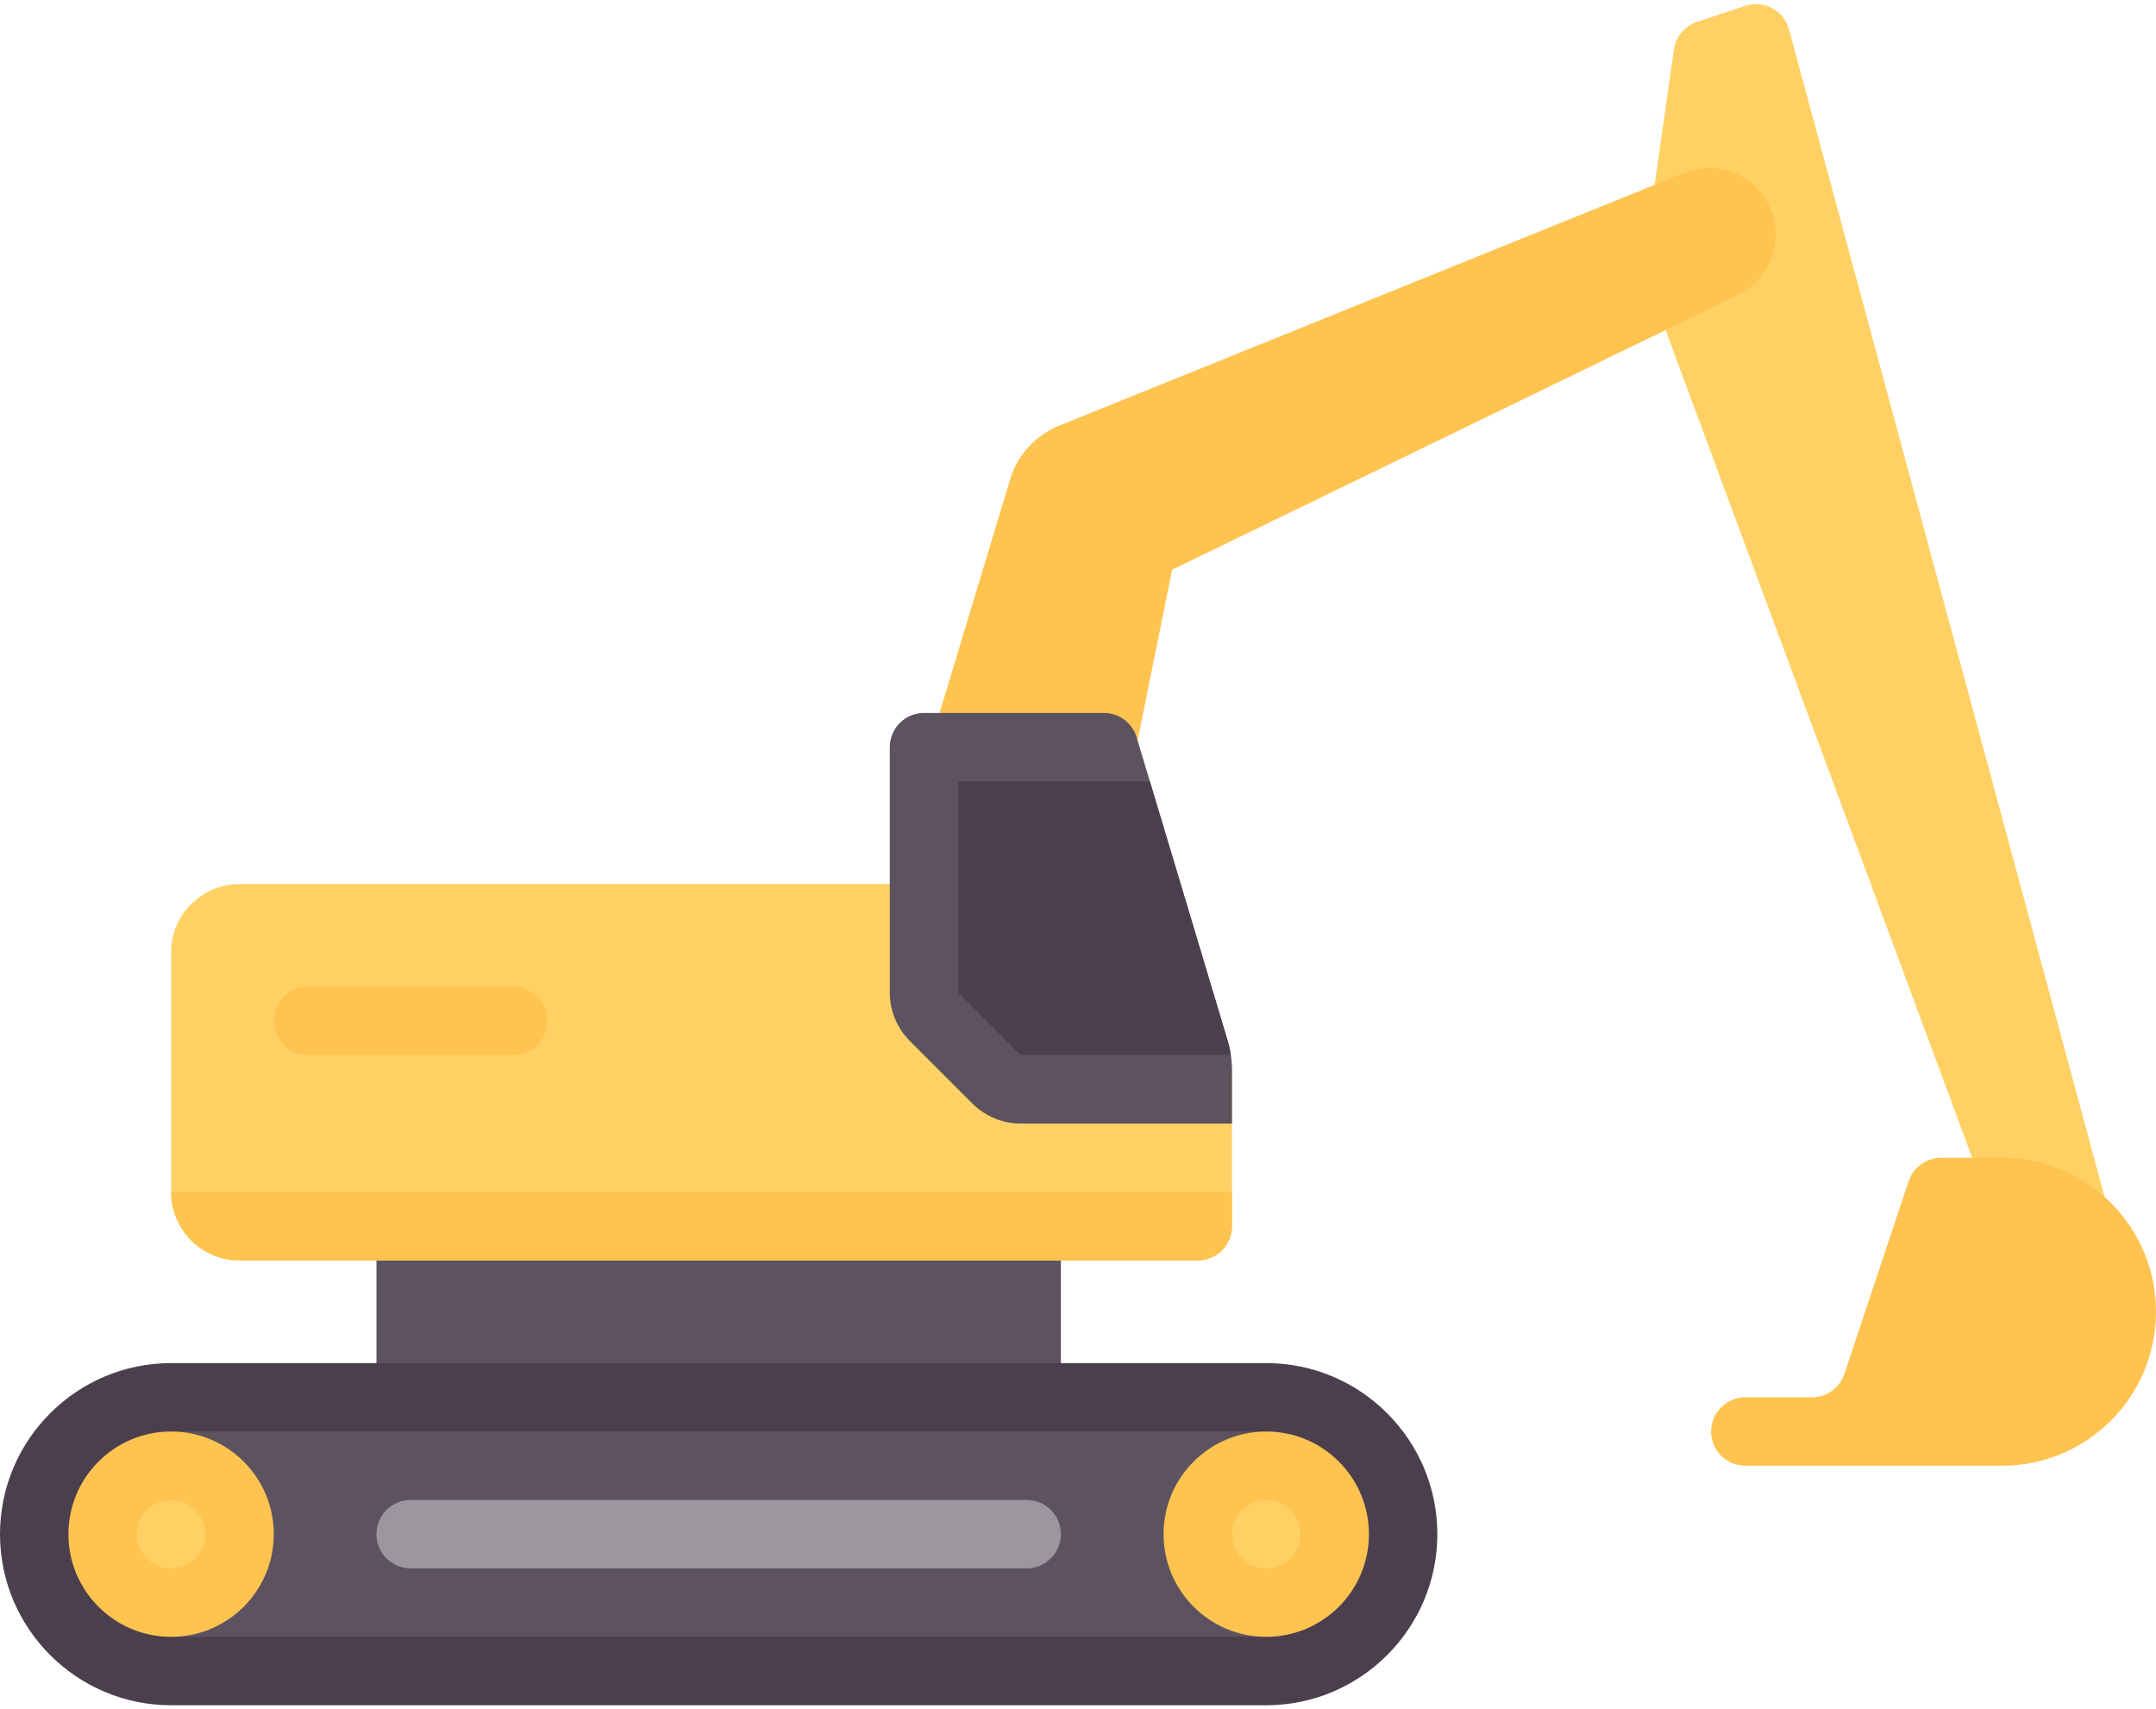 <svg width="512" height="406" viewBox="0 0 512 406" fill="none" xmlns="http://www.w3.org/2000/svg">
<path d="M414.435 1.394L402.988 5.21C400.068 6.183 397.948 8.723 397.513 11.77L390.096 63.691L471.366 283.12L503.874 299.374L424.851 6.983C423.632 2.472 418.868 -0.084 414.435 1.394Z" fill="#FFD164"/>
<path d="M420.545 49.838C417.265 41.727 408.031 37.811 399.919 41.091L251.428 101.142C246.119 103.323 241.71 107.823 239.921 113.745L239.547 114.981L223.121 169.336L268.191 185.596L278.351 135.322L412.781 70.028C420.186 66.409 423.683 57.598 420.545 49.838Z" fill="#FFC350"/>
<path d="M251.94 291.25H89.4V331.885H251.94V291.25Z" fill="#5D5360"/>
<path d="M284.444 299.374H56.889C47.912 299.374 40.635 292.097 40.635 283.12V226.231C40.635 217.254 47.912 209.977 56.889 209.977H276.318L290.828 246.253C291.98 249.133 292.572 252.206 292.572 255.308V291.247C292.571 295.736 288.933 299.374 284.444 299.374Z" fill="#FFD164"/>
<path d="M300.698 405.025H40.635C18.23 405.025 0 386.795 0 364.39C0 341.985 18.23 323.755 40.635 323.755H300.699C323.104 323.755 341.334 341.985 341.334 364.39C341.333 386.795 323.103 405.025 300.698 405.025Z" fill="#4B3F4E"/>
<path d="M40.635 340.009C27.191 340.009 16.254 350.946 16.254 364.39C16.254 377.834 27.191 388.771 40.635 388.771H300.699C314.143 388.771 325.08 377.835 325.08 364.39C325.08 350.946 314.143 340.009 300.699 340.009H40.635Z" fill="#5D5360"/>
<path d="M243.81 372.517H97.524C93.032 372.517 89.397 368.878 89.397 364.39C89.397 359.902 93.032 356.263 97.524 356.263H243.81C248.302 356.263 251.937 359.902 251.937 364.39C251.937 368.878 248.302 372.517 243.81 372.517Z" fill="#9C969E"/>
<path d="M291.543 247.184L269.928 175.129C268.897 171.691 265.733 169.337 262.144 169.337H219.429C214.94 169.337 211.302 172.976 211.302 177.464V235.752C211.302 240.063 213.014 244.197 216.063 247.245L230.922 262.105C233.971 265.153 238.105 266.866 242.416 266.866H292.572V254.189C292.571 251.817 292.225 249.457 291.543 247.184Z" fill="#5D5360"/>
<path d="M121.905 250.611H73.143C68.651 250.611 65.016 246.972 65.016 242.484C65.016 237.996 68.651 234.357 73.143 234.357H121.905C126.397 234.357 130.032 237.996 130.032 242.484C130.032 246.972 126.397 250.611 121.905 250.611Z" fill="#FFC350"/>
<path d="M300.701 388.771C314.166 388.771 325.082 377.855 325.082 364.39C325.082 350.924 314.166 340.009 300.701 340.009C287.235 340.009 276.32 350.924 276.32 364.39C276.32 377.855 287.235 388.771 300.701 388.771Z" fill="#FFC350"/>
<path d="M300.701 372.517C305.189 372.517 308.828 368.878 308.828 364.39C308.828 359.901 305.189 356.263 300.701 356.263C296.212 356.263 292.574 359.901 292.574 364.39C292.574 368.878 296.212 372.517 300.701 372.517Z" fill="#FFD164"/>
<path d="M40.635 388.771C54.1 388.771 65.016 377.855 65.016 364.39C65.016 350.925 54.1 340.009 40.635 340.009C27.17 340.009 16.254 350.925 16.254 364.39C16.254 377.855 27.17 388.771 40.635 388.771Z" fill="#FFC350"/>
<path d="M40.635 372.517C45.123 372.517 48.762 368.878 48.762 364.39C48.762 359.901 45.123 356.263 40.635 356.263C36.147 356.263 32.508 359.901 32.508 364.39C32.508 368.878 36.147 372.517 40.635 372.517Z" fill="#FFD164"/>
<path d="M284.444 299.374H56.889C47.912 299.374 40.635 292.097 40.635 283.12H292.572V291.247C292.571 295.736 288.933 299.374 284.444 299.374Z" fill="#FFC350"/>
<path d="M475.428 274.989H460.97C457.472 274.989 454.366 277.227 453.26 280.546L438.001 326.325C436.895 329.644 433.789 331.882 430.291 331.882H414.477C409.988 331.882 406.35 335.52 406.35 340.009C406.35 344.497 409.988 348.136 414.477 348.136H475.427C495.626 348.136 512 331.762 512 311.563C512.001 291.363 495.627 274.989 475.428 274.989Z" fill="#FFC350"/>
<path d="M292.305 250.611C292.133 249.453 291.881 248.307 291.544 247.183L273.067 185.59H227.556V235.751L242.416 250.611H292.305Z" fill="#4B3F4E"/>
</svg>
